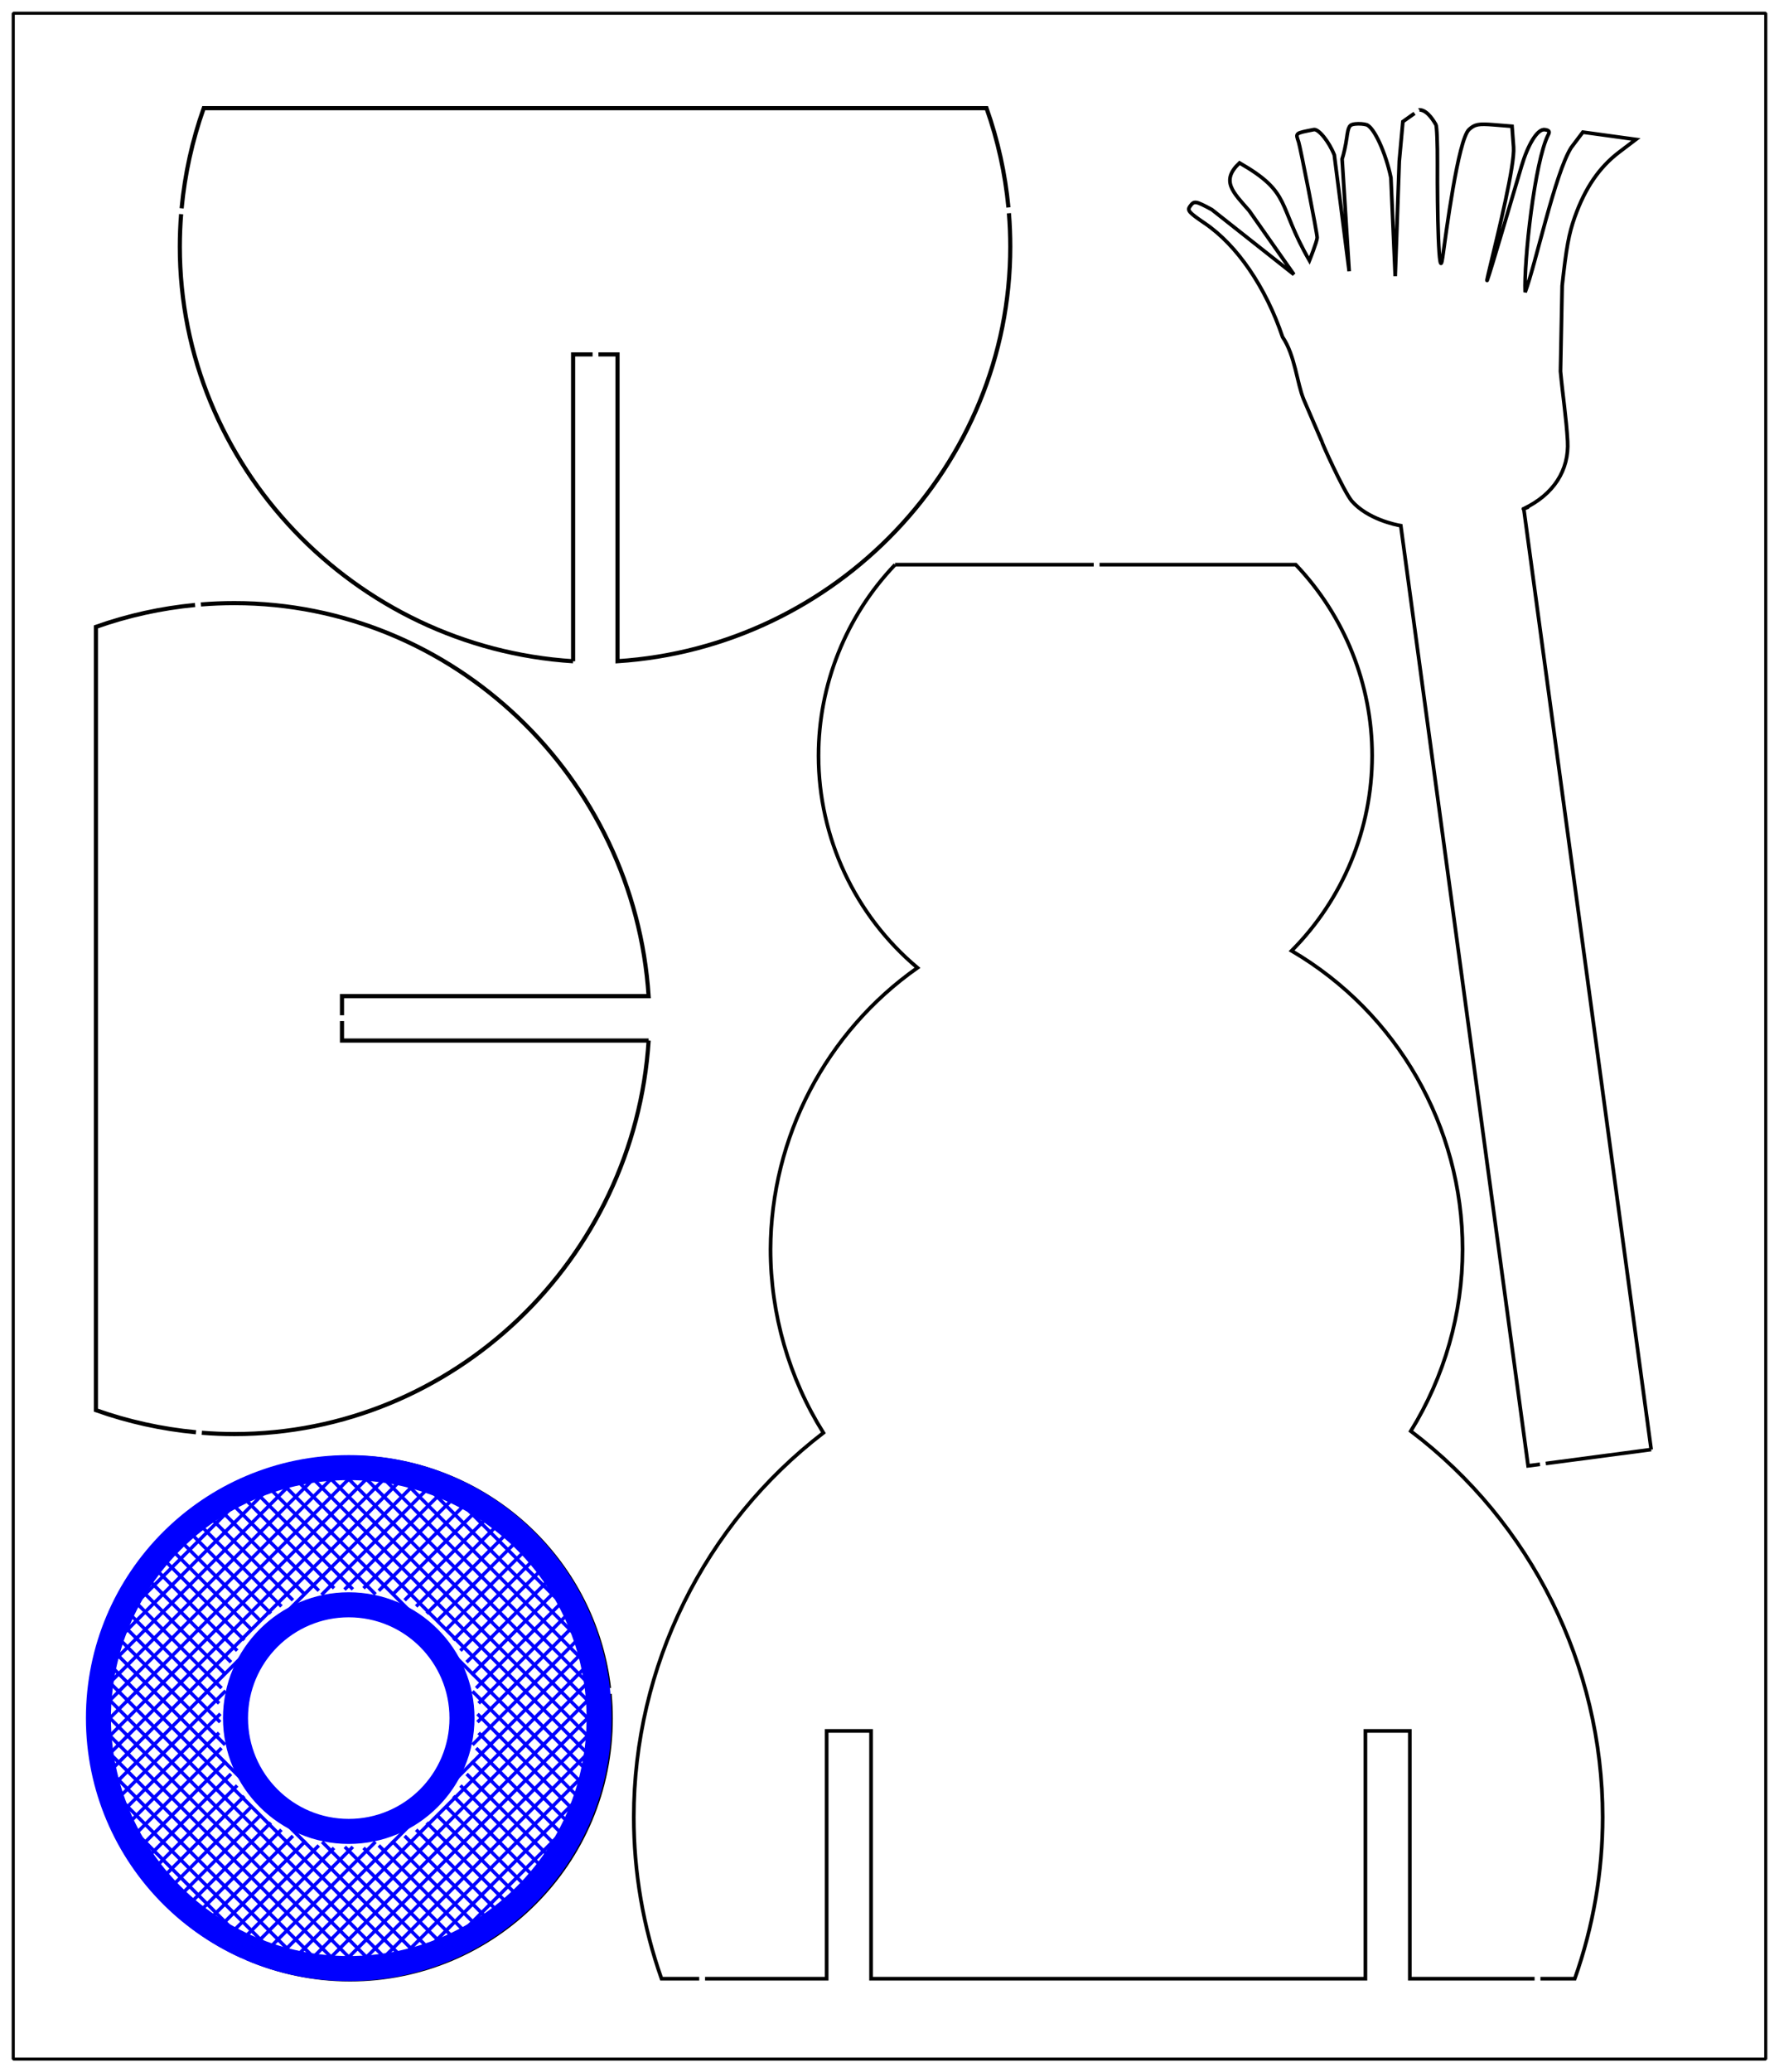 <?xml version="1.0" encoding="UTF-8" standalone="no"?>
<!-- Created with Inkscape (http://www.inkscape.org/) -->

<svg
   width="152.265mm"
   height="177.265mm"
   viewBox="0 0 152.265 177.265"
   version="1.1"
   id="svg5"
   inkscape:version="1.1 (c68e22c387, 2021-05-23)"
   sodipodi:docname="Schneemann_mit_0,5mm_trennstegen.svg"
   xmlns:inkscape="http://www.inkscape.org/namespaces/inkscape"
   xmlns:sodipodi="http://sodipodi.sourceforge.net/DTD/sodipodi-0.dtd"
   xmlns="http://www.w3.org/2000/svg"
   xmlns:svg="http://www.w3.org/2000/svg">
  <sodipodi:namedview
     id="namedview7"
     pagecolor="#ffffff"
     bordercolor="#666666"
     borderopacity="1.0"
     inkscape:pageshadow="2"
     inkscape:pageopacity="0.0"
     inkscape:pagecheckerboard="0"
     inkscape:document-units="mm"
     showgrid="false"
     inkscape:zoom="0.95875068"
     inkscape:cx="135.59312"
     inkscape:cy="305.08453"
     inkscape:window-width="1920"
     inkscape:window-height="1011"
     inkscape:window-x="0"
     inkscape:window-y="0"
     inkscape:window-maximized="1"
     inkscape:current-layer="layer1"
     inkscape:showpageshadow="false"
     fit-margin-left="1"
     fit-margin-top="1"
     fit-margin-bottom="1"
     fit-margin-right="1" />
  <defs
     id="defs2" />
  <g
     inkscape:label="Ebene 1"
     inkscape:groupmode="layer"
     id="layer1"
     transform="translate(-274.988,-170.673)">
    <path
       id="path31-3-60"
       style="fill:none;fill-rule:evenodd;stroke:#000000;stroke-width:0.355;stroke-miterlimit:4;stroke-dashoffset:56.6;stroke-opacity:1"
       d="m 330.505,259.681 h -26.246 c 0,0 0,-0.8 0,-1.666 m 0,-0.5 c 0,-0.854 0,-1.635 0,-1.635 h 26.244 c -1.211,-18.695 -16.726,-33.615 -35.46,-33.617 -0.955,0 -1.909,0.039 -2.859,0.115 m -0.497,0.044 c -2.893,0.274 -5.745,0.903 -8.491,1.874 v 67.001 c 2.77,0.982 5.648,1.616 8.566,1.89 m 0.498,0.043 c 0.925,0.074 1.853,0.111 2.783,0.112 18.751,-0.003 34.274,-14.948 35.462,-33.661 v 0"
       sodipodi:nodetypes="ccccccccc" />
    <path
       id="path31-3-6-80"
       style="fill:none;fill-rule:evenodd;stroke:#000000;stroke-width:0.355;stroke-miterlimit:4;stroke-dashoffset:56.6;stroke-opacity:1"
       d="M 324.04,227.236 V 200.99 c 0,0 0.801,0 1.667,0 m 0.5,0 c 0.854,0 1.634,0 1.634,0 v 26.244 c 18.695,-1.211 33.614,-16.726 33.617,-35.46 0,-0.956 -0.039,-1.91 -0.115,-2.86 m -0.044,-0.498 c -0.275,-2.892 -0.903,-5.743 -1.875,-8.49 h -67 c -0.983,2.771 -1.617,5.649 -1.891,8.567 m -0.043,0.498 c -0.074,0.925 -0.111,1.853 -0.112,2.783 0.003,18.751 14.948,34.274 33.662,35.462 v 0"
       sodipodi:nodetypes="ccccccccc" />
    <path
       id="path310"
       style="fill:none;fill-rule:evenodd;stroke:#000000;stroke-width:0.313;stroke-miterlimit:4;stroke-dashoffset:17;stroke-opacity:1"
       d="m 351.6,218.973 c -4.204,4.404 -6.552,10.257 -6.555,16.346 0.006,7 3.106,13.638 8.469,18.136 -7.845,5.518 -12.533,14.495 -12.577,24.087 0.008,5.552 1.575,10.99 4.525,15.693 -10.222,7.841 -16.219,19.987 -16.228,32.87 0.001,4.708 0.803,9.382 2.373,13.822 0,0 1.356,0 3.227,0 m 0.5,0 c 4.188,0 10.408,0 10.408,0 v -21.194 h 3.8 v 21.194 h 42.313 v -21.194 h 3.8 v 21.194 c 0,0 6.499,0 10.679,0 m 0.5,0 c 1.721,0 2.94,0 2.94,0 1.575,-4.439 2.382,-9.113 2.387,-13.822 -0.01,-12.969 -6.086,-25.185 -16.422,-33.017 2.89,-4.671 4.424,-10.054 4.431,-15.546 -0.004,-10.506 -5.572,-20.223 -14.634,-25.538 4.41,-4.434 6.889,-10.431 6.895,-16.685 0,-6.087 -2.343,-11.94 -6.542,-16.346 0,0 -8.337,0 -16.79,0 m -0.499,0 c -8.524,0 -17,0 -17,0"
       sodipodi:nodetypes="ccccccccccccccccccccccc" />
    <g
       id="g1501"
       transform="translate(-79.228,272.668)">
      <path
         style="fill:none;fill-rule:evenodd;stroke:#000000;stroke-width:0.283;stroke-miterlimit:4;stroke-dashoffset:9.1;stroke-opacity:1"
         d="m 384.168,35.34 c 2.561,-10e-5 5.018,1.017 6.829,2.829 0.726,0.726 1.325,1.556 1.782,2.455 m 0.215,0.452 c 0.544,1.223 0.832,2.558 0.833,3.923 0,2.562 -1.018,5.019 -2.829,6.83 -1.812,1.811 -4.269,2.829 -6.83,2.829 -0.173,0 -0.345,-0.005 -0.516,-0.014 m -0.499,-0.04 c -2.189,-0.231 -4.245,-1.205 -5.815,-2.776 -1.811,-1.811 -2.829,-4.268 -2.829,-6.83 0,-1.944 0.574,-3.754 1.563,-5.27 m 0.284,-0.412 c 1.757,-2.41 4.601,-3.976 7.812,-3.976 v 0"
         id="path12380" />
      <path
         style="fill:none;fill-rule:evenodd;stroke:#000000;stroke-width:0.296;stroke-miterlimit:4;stroke-dashoffset:9.1;stroke-opacity:1"
         d="m 384.168,67.351 c 12.345,-2e-4 22.352,-10.007 22.352,-22.352 0,-0.703 -0.033,-1.403 -0.099,-2.098 m -0.052,-0.498 c -0.581,-4.972 -2.82,-9.634 -6.396,-13.21 -4.191,-4.192 -9.877,-6.547 -15.805,-6.547 -4.669,-10e-5 -9.188,1.461 -12.945,4.129 m -0.403,0.293 c -0.865,0.644 -1.687,1.353 -2.458,2.124 -4.191,4.192 -6.546,9.877 -6.546,15.806 0,5.928 2.355,11.614 6.547,15.805 1.898,1.898 4.103,3.42 6.498,4.517 m 0.457,0.203 c 2.768,1.194 5.777,1.827 8.85,1.827 v 0"
         id="path342-3-1-30" />
    </g>
    <g
       id="g1212"
       transform="matrix(1.071,0,0,1.071,-264.819,154.445)">
      <path
         style="fill:none;stroke:#0000ff;stroke-width:0.276;stroke-opacity:1"
         d="m 518.8,136.474 -2.804,2.804 m -2.039,3.454 8.297,-8.297 m 1.993,-0.578 -10.868,10.868 m -0.553,1.967 13.388,-13.388 m 1.95,-0.535 -15.873,15.873 m -0.142,1.556 17.571,-17.571 m 1.57,-0.156 -19.297,19.297 m 0.05,1.365 20.612,-20.612 m 1.311,0.103 -21.82,21.82 m 0.079,1.335 23.077,-23.077 m 1.098,0.316 -23.859,23.859 m 0.301,1.114 24.673,-24.673 m 1.063,0.351 -8.861,8.861 m -16.524,16.524 8.861,-8.861 m 17.54,-16.126 -8.043,8.043 m -17.961,17.961 8.043,-8.043 m 18.933,-17.519 -7.494,7.494 m -19.04,19.04 7.494,-7.494 m 19.971,-18.557 -7.207,7.207 m -19.775,19.775 7.207,-7.207 m 20.666,-19.252 -7.061,7.061 m -20.289,20.289 7.061,-7.061 m 21.141,-19.727 -6.883,6.883 m -20.757,20.757 6.883,-6.883 m 21.572,-20.158 -6.778,6.778 m -21.079,21.079 6.778,-6.778 m 21.857,-20.443 -6.711,6.711 m -21.289,21.289 6.711,-6.711 m 22.032,-20.618 -6.678,6.678 m -21.393,21.393 6.678,-6.678 m 22.1,-20.686 -6.678,6.678 m -21.393,21.393 6.678,-6.678 m 22.065,-20.651 -6.71,6.71 m -21.29,21.29 6.71,-6.71 m 21.926,-20.511 -6.777,6.777 m -21.08,21.08 6.777,-6.777 m 21.68,-20.265 -6.882,6.882 m -20.76,20.76 6.882,-6.882 m 21.322,-19.908 -7.064,7.064 m -20.287,20.287 7.064,-7.064 m 20.811,-19.397 -7.205,7.205 m -19.78,19.78 7.205,-7.205 m 20.264,-18.849 -7.491,7.491 m -19.046,19.046 7.491,-7.491 m 19.488,-18.074 -8.024,8.024 m -17.984,17.984 8.024,-8.024 m 18.382,-16.968 -8.82,8.82 m -16.57,16.57 8.82,-8.82 m 16.921,-15.507 -24.677,24.677 m 1.113,0.301 23.865,-23.865 m 0.311,1.103 -23.072,23.072 m 1.329,0.085 21.828,-21.828 m 0.103,1.311 -20.62,20.62 m 1.37,0.044 19.294,-19.294 m -0.148,1.562 -17.583,17.583 m 1.495,-0.081 16.007,-16.007 m -0.512,1.927 -13.568,13.568 m 1.956,-0.542 11.07,-11.07 m -0.58,1.994 -8.496,8.496 m 3.492,-2.078 2.926,-2.926 m -31.918,0.004 2.927,2.927 m 3.493,2.078 -8.497,-8.497 m -0.58,-1.994 11.072,11.072 m 1.956,0.542 -13.57,-13.57 m -0.513,-1.927 16.01,16.01 m 1.489,0.074 -17.572,-17.572 m -0.155,-1.57 19.297,19.297 m 1.365,-0.05 -20.613,-20.613 m 0.102,-1.312 21.823,21.823 m 1.335,-0.079 -22.986,-22.986 m 0.192,-1.222 23.892,23.892 m 1.114,-0.301 -24.681,-24.681 m 0.352,-1.063 8.824,8.824 m 16.569,16.569 -8.817,-8.817 m -16.177,-17.591 8.027,8.027 m 17.983,17.983 -8.021,-8.021 m -17.547,-18.961 7.5,7.5 m 19.039,19.039 -7.494,-7.494 m -18.561,-19.975 7.213,7.213 m 19.773,19.773 -7.207,-7.207 m -19.255,-20.669 7.018,7.018 m 20.334,20.334 -7.061,-7.061 m -19.729,-21.143 6.883,6.883 m 20.759,20.759 -6.883,-6.883 m -20.159,-21.574 6.778,6.778 m 21.08,21.08 -6.778,-6.778 m -20.444,-21.858 6.711,6.711 m 21.29,21.29 -6.711,-6.711 m -20.618,-22.032 6.678,6.678 m 21.394,21.394 -6.678,-6.678 m -20.686,-22.101 6.678,6.678 m 21.394,21.394 -6.678,-6.678 m -20.651,-22.066 6.71,6.71 m 21.291,21.291 -6.71,-6.71 m -20.513,-21.927 6.777,6.777 m 21.082,21.082 -6.777,-6.777 m -20.267,-21.681 6.882,6.882 m 20.762,20.762 -6.882,-6.882 m -19.91,-21.325 7.022,7.022 m 20.332,20.332 -7.064,-7.064 m -19.401,-20.815 7.21,7.21 m 19.778,19.778 -7.205,-7.205 m -18.855,-20.269 7.498,7.498 m 19.045,19.045 -7.491,-7.491 m -18.081,-19.495 8.03,8.03 m 17.984,17.984 -8.024,-8.024 m -16.975,-18.389 8.827,8.827 m 16.57,16.57 -8.82,-8.82 M 526.264,133.312 550.95,157.998 m 0.301,-1.113 -23.892,-23.892 m 1.216,-0.198 22.986,22.986 m 0.085,-1.329 -21.83,-21.83 m 1.312,-0.102 20.622,20.622 m 0.043,-1.371 -19.293,-19.293 m 1.562,0.148 17.583,17.583 m -0.082,-1.496 -16.006,-16.006 m 1.927,0.512 13.567,13.567 m -0.542,-1.956 -11.07,-11.07 m 1.994,0.58 8.496,8.496 m -2.078,-3.492 -2.926,-2.926"
         id="path9824-7" />
      <path
         id="path9941-5"
         style="fill:none;fill-rule:evenodd;stroke:#0000ff;stroke-width:2;stroke-miterlimit:4;stroke-dasharray:none;stroke-opacity:1"
         d="m 531.892,132.369 c -11.048,1.1e-4 -20.004,8.956 -20.004,20.004 -1.6e-4,11.048 8.956,20.005 20.004,20.005 11.048,1.5e-4 20.005,-8.956 20.005,-20.005 -1.2e-4,-11.048 -8.957,-20.005 -20.005,-20.004 z"
         sodipodi:nodetypes="cccsc" />
      <path
         id="path9941-3-9"
         style="fill:none;fill-rule:evenodd;stroke:#0000ff;stroke-width:2;stroke-miterlimit:4;stroke-dasharray:none;stroke-opacity:1"
         d="m 531.892,143.324 c -4.998,5e-5 -9.05,4.052 -9.05,9.05 -7e-5,4.998 4.052,9.05 9.05,9.05 4.998,7e-5 9.05,-4.052 9.05,-9.05 -5e-5,-4.998 -4.052,-9.05 -9.05,-9.05 z"
         sodipodi:nodetypes="cccsc" />
    </g>
    <path
       id="path46520"
       style="fill:none;stroke:#000000;stroke-width:0.313;stroke-miterlimit:4;stroke-dashoffset:9.1;stroke-opacity:1"
       d="m 416.313,294.665 -10.905,-80.478 c 0.895,-0.333 -0.248,0.117 0,0 2.543,-1.208 3.895,-3.292 3.751,-5.783 -0.113,-2.011 -0.42,-3.925 -0.608,-5.969 l 0.141,-7.309 c 0.354,-3.26 0.573,-4.453 1.077,-5.876 0.885,-2.494 2.1,-4.271 3.805,-5.564 l 1.429,-1.085 -2.269,-0.312 -2.27,-0.312 -1.003,1.329 c -1.382,2.195 -3.033,9.975 -3.935,12.361 -0.12,-2.575 0.81,-11.21 1.984,-13.481 0.142,-0.259 0.062,-0.372 -0.302,-0.422 -0.641,-0.088 -1.453,1.307 -1.995,3.136 -6.351,21.429 -0.449,1.384 -0.676,-1.642 l -0.134,-1.783 -1.549,-0.125 c -1.323,-0.107 -1.633,-0.049 -2.126,0.397 -0.942,0.854 -1.981,8.93 -2.262,10.92 -0.348,2.461 -0.468,-4.161 -0.446,-7.954 0.01,-1.735 -0.051,-3.257 -0.135,-3.381 -0.085,-0.124 -0.671,-1.254 -1.405,-1.263 0,0 -0.005,0.003 -0.014,0.01 m -0.407,0.288 c -0.419,0.297 -0.998,0.707 -0.998,0.707 l -0.309,3.387 -0.347,9.832 -0.368,-8.418 c -0.435,-2.121 -1.443,-4.314 -2.081,-4.53 -0.216,-0.073 -0.652,-0.105 -0.968,-0.07 -0.51,0.056 -0.593,0.19 -0.729,1.178 -0.084,0.613 -0.264,1.435 -0.399,1.826 l 0.604,9.596 -1.274,-9.951 c -0.452,-1.14 -1.347,-2.245 -1.753,-2.165 -1.619,0.32 -1.566,0.277 -1.3,1.062 0.136,0.402 1.602,7.842 1.588,8.183 -0.014,0.34 -0.662,1.954 -0.662,1.954 -2.795,-4.842 -1.471,-5.754 -5.982,-8.35 -1.656,1.545 -0.53,2.532 0.825,4.089 l 3.83,5.454 -7.025,-5.548 c -1.41,-0.759 -1.513,-0.775 -1.872,-0.28 -0.253,0.348 -0.098,0.526 1.269,1.452 2.76,1.87 5.223,5.469 6.655,9.726 1.074,1.573 1.241,3.989 1.815,5.354 l 1.524,3.531 c -0.013,0.094 1.864,4.26 2.579,5.14 1.371,1.559 3.762,2.038 4.202,2.113 l 10.897,80.42 c 0,0 0.388,-0.051 1.016,-0.134 m 0.496,-0.066 c 2.914,-0.386 9.021,-1.194 9.021,-1.194"
       sodipodi:nodetypes="ccccccscccccccsscccscsscccccssscccssscccccssccccccc" />
    <path
       id="rect2742"
       style="fill:none;stroke:#000000;stroke-width:0.265;stroke-linecap:round;stroke-linejoin:bevel;stroke-miterlimit:4;stroke-dasharray:none;paint-order:markers fill stroke"
       d="m 426.12,171.805 v 175 h -150 v -175 z" />
  </g>
</svg>

